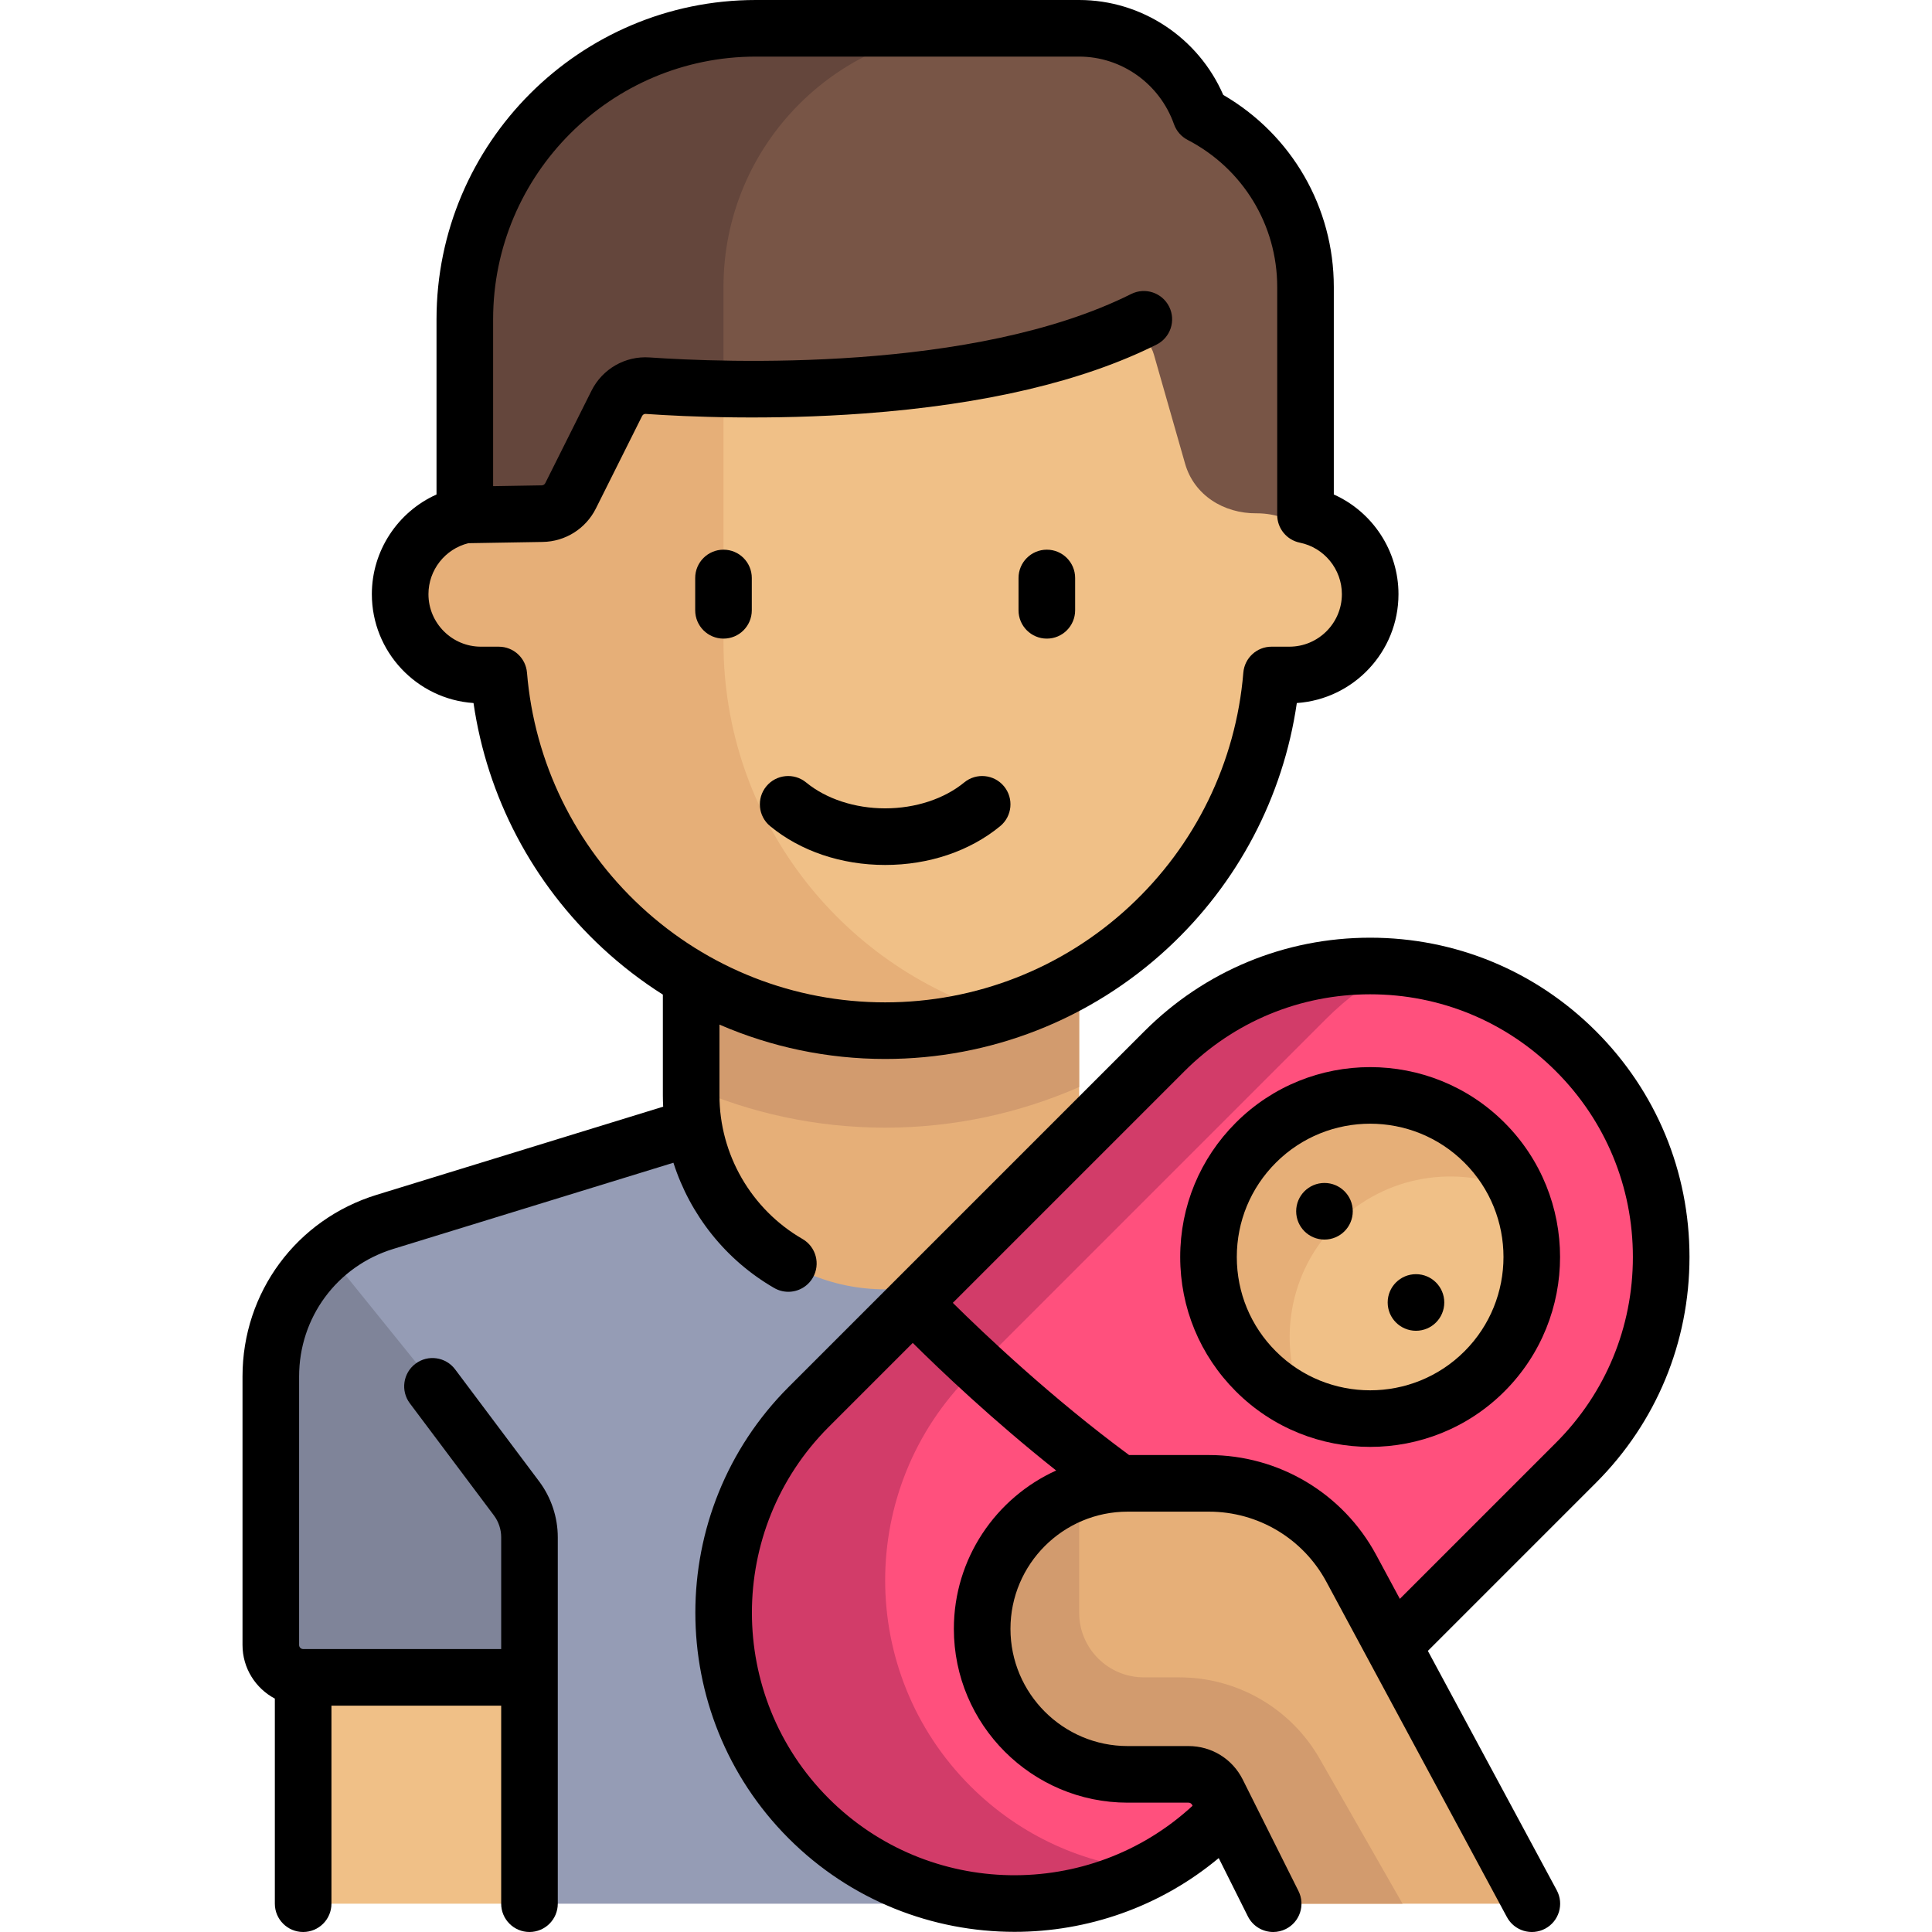 <?xml version="1.0" encoding="iso-8859-1"?>
<!-- Generator: Adobe Illustrator 19.0.0, SVG Export Plug-In . SVG Version: 6.00 Build 0)  -->
<svg version="1.1" id="Layer_1" xmlns="http://www.w3.org/2000/svg" xmlns:xlink="http://www.w3.org/1999/xlink" x="0px" y="0px"
	 viewBox="0 0 512.002 512.002" style="enable-background:new 0 0 512.002 512.002;" xml:space="preserve">
<path style="fill:#959CB5;" d="M277.423,504.5l119.965-119.965v-19.77c0-18.809-12.268-35.419-30.246-40.951l-81.151-24.969H183.165
	l-81.152,24.969c-17.977,5.531-30.245,22.141-30.245,40.949v71.185c0,4.732,3.837,8.569,8.569,8.569h59.983V504.5H277.423z"/>
<rect x="80.34" y="444.52" style="fill:#F0C087;" width="59.983" height="59.983"/>
<path style="fill:#E6AF78;" d="M234.578,341.69L234.578,341.69c-28.395,0-51.414-23.019-51.414-51.414v-42.845h102.828v42.845
	C285.992,318.671,262.973,341.69,234.578,341.69z"/>
<path style="fill:#D29B6E;" d="M183.165,288.078c15.753,6.888,33.121,10.767,51.414,10.767s35.661-3.879,51.414-10.767V256H183.165
	V288.078z"/>
<path style="fill:#F0C087;" d="M341.69,136.034h-4.284V84.621H131.751v51.414h-4.284c-11.831,0-21.422,9.591-21.422,21.422
	s9.591,21.422,21.422,21.422h4.747c4.369,52.767,48.47,94.259,102.365,94.259s97.996-41.491,102.365-94.259h4.747
	c11.832,0,21.422-9.591,21.422-21.422C363.113,145.625,353.522,136.034,341.69,136.034z"/>
<path style="fill:#E6AF78;" d="M191.733,170.31V84.62H131.75v51.414h-4.284c-11.831,0-21.422,9.591-21.422,21.422
	s9.591,21.422,21.422,21.422h4.747c4.369,52.767,48.47,94.259,102.365,94.259c10.437,0,20.5-1.582,29.991-4.472
	C222.415,255.826,191.733,216.663,191.733,170.31z"/>
<path style="fill:#785546;" d="M333.121,136.034c4.846,0,9.265,1.669,12.853,4.381V76.052c0-19.868-11.289-37.071-27.784-45.631
	C313.489,17.102,300.921,7.5,285.992,7.5h-85.69c-42.593,0-77.121,34.528-77.121,77.121v55.795
	c3.589-2.712,8.008-4.381,12.853-4.381c2.335,0,4.571,0.385,6.663,1.089c4.47,1.505,9.336-0.384,11.088-4.763l9.899-24.748
	c1.38-3.449,4.761-5.619,8.468-5.369c19.186,1.294,79.394,3.633,122.415-13.772c4.768-1.929,9.817,0.541,11.23,5.486
	c2.234,7.818,5.492,19.223,8.268,28.937c2.378,8.324,10.24,13.205,18.897,13.14C333.016,136.035,333.068,136.034,333.121,136.034z"
	/>
<path style="fill:#64463C;" d="M260.285,7.5h-59.983c-42.593,0-77.121,34.528-77.121,77.121v55.795
	c3.589-2.712,8.008-4.381,12.853-4.381c2.335,0,4.572,0.385,6.663,1.089c4.47,1.505,9.336-0.384,11.087-4.764l9.899-24.748
	c1.38-3.449,4.761-5.619,8.467-5.369c4.5,0.303,11.318,0.657,19.581,0.807V76.052C191.733,38.192,222.425,7.5,260.285,7.5z"/>
<path style="fill:#FF507D;" d="M214.322,481.912L214.322,481.912c-30.118-30.118-30.118-78.948,0-109.065l94.259-94.259
	c30.117-30.117,78.948-30.117,109.065,0l0,0c30.117,30.117,30.117,78.948,0,109.065l-94.259,94.259
	C293.269,512.029,244.439,512.029,214.322,481.912z"/>
<circle style="fill:#F0C087;" cx="363.11" cy="333.12" r="42.845"/>
<path style="fill:#D23C69;" d="M257.166,473.343c-30.117-30.117-30.117-78.948,0-109.065l94.259-94.259
	c5.613-5.612,11.876-10.172,18.546-13.692c-21.956-1.949-44.585,5.456-61.391,22.261l-94.259,94.259
	c-30.117,30.117-30.117,78.948,0,109.065c24.506,24.506,61.399,29.066,90.52,13.692C287.449,494.06,270.48,486.655,257.166,473.343z
	"/>
<path style="fill:#E6AF78;" d="M354.239,324.247c12.947-12.947,32.072-15.756,47.835-8.666c-2.073-4.609-4.881-8.971-8.666-12.756
	c-16.732-16.732-43.859-16.732-60.592,0c-16.732,16.732-16.732,43.859,0,60.592c3.786,3.786,8.147,6.593,12.756,8.666
	C338.485,356.32,341.293,337.194,354.239,324.247z"/>
<path style="fill:#7F8499;" d="M134.611,391.232L86.947,332.22c-9.361,7.966-15.179,19.693-15.179,32.544v71.185
	c0,4.732,3.837,8.569,8.569,8.569h59.983v-37.133C140.32,401.507,138.305,395.805,134.611,391.232z"/>
<path style="fill:#E6AF78;" d="M358.108,415.635c-7.473-13.878-21.961-22.532-37.723-22.532h-19.881
	c-20.14,0-38.125,14.724-40.037,34.773c-2.193,22.999,15.833,42.348,38.379,42.348h16.126c3.246,0,6.213,1.834,7.664,4.737
	l14.77,29.539h68.552L358.108,415.635z"/>
<path style="fill:#D29B6E;" d="M285.992,427.379V395.73c-13.631,5.087-24.093,17.119-25.526,32.146
	c-2.193,22.998,15.834,42.348,38.379,42.348h16.127c3.245,0,6.212,1.834,7.664,4.736l14.77,29.54h34.276l-21.94-38.395
	c-7.628-13.349-21.825-21.588-37.2-21.588h-9.412C293.665,444.517,285.992,436.844,285.992,427.379z"/>
<path d="M191.734,145.672c-4.142,0-7.5,3.358-7.5,7.5v8.569c0,4.142,3.358,7.5,7.5,7.5s7.5-3.358,7.5-7.5v-8.569
	C199.234,149.03,195.876,145.672,191.734,145.672z"/>
<path d="M277.423,169.241c4.142,0,7.5-3.358,7.5-7.5v-8.569c0-4.142-3.358-7.5-7.5-7.5s-7.5,3.358-7.5,7.5v8.569
	C269.923,165.884,273.281,169.241,277.423,169.241z"/>
<path d="M265.048,218.949c3.2-2.63,3.662-7.356,1.032-10.556s-7.357-3.662-10.556-1.032c-5.307,4.362-12.941,6.863-20.945,6.863
	s-15.638-2.501-20.945-6.863c-3.201-2.63-7.927-2.167-10.556,1.032c-2.63,3.2-2.168,7.926,1.032,10.556
	c8.062,6.626,18.882,10.275,30.469,10.275S256.986,225.575,265.048,218.949z"/>
<path d="M104.219,330.983l74.245-22.845c4.413,13.799,13.832,25.767,26.708,33.197c1.181,0.681,2.47,1.005,3.742,1.005
	c2.592,0,5.114-1.346,6.503-3.753c2.07-3.588,0.84-8.174-2.748-10.244c-13.573-7.832-22.004-22.418-22.004-38.067v-18.745
	c13.717,5.961,28.623,9.107,43.914,9.107c27.858,0,54.447-10.419,74.869-29.339c18.608-17.239,30.605-40.108,34.224-64.987
	c15.028-1.021,26.942-13.573,26.942-28.855c0-11.553-6.924-21.84-17.138-26.413V76.052c0-21.101-11.154-40.347-29.301-50.898
	C317.582,9.992,302.593,0,285.992,0h-85.689c-46.66,0-84.621,37.961-84.621,84.621v46.424c-10.214,4.573-17.138,14.86-17.138,26.413
	c0,15.282,11.914,27.834,26.942,28.855c3.619,24.879,15.615,47.748,34.223,64.987c4.975,4.609,10.319,8.71,15.956,12.282v26.694
	c0,1.005,0.034,2.006,0.085,3.003l-75.942,23.367c-21.257,6.541-35.54,25.878-35.54,48.119v71.183
	c0,6.152,3.479,11.501,8.569,14.201V504.5c0,4.142,3.358,7.5,7.5,7.5s7.5-3.358,7.5-7.5v-52.483h44.982V504.5
	c0,4.142,3.358,7.5,7.5,7.5s7.5-3.358,7.5-7.5v-97.115c0-5.296-1.75-10.545-4.927-14.783l-22.279-29.706
	c-2.485-3.313-7.186-3.985-10.5-1.5c-3.313,2.485-3.985,7.186-1.5,10.5l22.279,29.705c1.243,1.658,1.928,3.711,1.928,5.783v29.632
	H80.337c-0.59,0-1.069-0.479-1.069-1.069v-71.183C79.268,349.151,89.295,335.575,104.219,330.983z M169.903,240.296
	c-17.54-16.249-28.281-38.28-30.245-62.034c-0.322-3.889-3.572-6.882-7.475-6.882h-4.717c-7.677,0-13.922-6.246-13.922-13.923
	c0-6.406,4.424-11.991,10.589-13.505l19.686-0.331c6.011-0.101,11.414-3.504,14.102-8.88l12.23-24.46
	c0.199-0.397,0.555-0.621,0.961-0.59c10.881,0.752,32.879,1.736,57.938-0.119c31.894-2.361,57.946-8.499,77.434-18.243
	c3.705-1.853,5.207-6.357,3.354-10.062c-1.853-3.705-6.356-5.207-10.062-3.354C257.982,98.809,191.52,96.065,172.147,94.726
	c-6.465-0.446-12.503,3.027-15.412,8.847l-12.23,24.46c-0.179,0.357-0.538,0.584-0.938,0.59l-12.885,0.217V84.621
	c0-38.389,31.232-69.621,69.621-69.621h85.689c11.245,0,21.343,7.201,25.127,17.918c0.634,1.796,1.927,3.283,3.618,4.16
	c14.642,7.599,23.738,22.532,23.738,38.974v60.415c0,3.567,2.512,6.64,6.008,7.35c6.449,1.309,11.13,7.046,11.13,13.64
	c0,7.677-6.246,13.923-13.923,13.923h-4.717c-3.902,0-7.153,2.993-7.475,6.882c-1.965,23.755-12.706,45.786-30.245,62.034
	c-17.64,16.342-40.609,25.342-64.675,25.342S187.543,256.638,169.903,240.296z"/>
<path d="M447.734,333.121c0-22.603-8.802-43.853-24.785-59.836S385.716,248.5,363.113,248.5s-43.853,8.802-59.835,24.785
	l-94.259,94.259c-32.993,32.994-32.993,86.678,0,119.672c16.497,16.497,38.165,24.745,59.835,24.745
	c19.253,0,38.497-6.527,54.123-19.55l7.722,15.444c1.314,2.628,3.962,4.147,6.714,4.147c1.127,0,2.271-0.255,3.348-0.793
	c3.705-1.852,5.207-6.357,3.354-10.062l-14.77-29.54c-2.74-5.479-8.247-8.882-14.373-8.882h-16.126
	c-17.126,0-31.06-13.934-31.06-31.061c0-17.126,13.934-31.06,31.06-31.06h21.539c13.022,0,24.947,7.123,31.12,18.588l47.85,88.864
	c1.964,3.647,6.512,5.011,10.159,3.048c3.647-1.964,5.012-6.512,3.048-10.159l-34.16-63.44l44.547-44.547
	C438.931,376.974,447.734,355.724,447.734,333.121z M252.785,431.664c0,25.398,20.663,46.061,46.06,46.061h16.126
	c0.408,0,0.774,0.227,0.957,0.591l0.116,0.232c-27.275,25.177-69.942,24.538-96.42-1.939c-27.145-27.145-27.145-71.313,0-98.458
	l22.265-22.265c7.249,7.195,21.157,20.451,38.006,33.814C263.927,396.939,252.785,413.019,252.785,431.664z M370.977,423.716
	l-6.265-11.635c-8.793-16.331-25.779-26.477-44.327-26.477h-21.158c-20.452-15.065-38.305-32.005-46.721-40.334l61.378-61.378
	c13.149-13.149,30.633-20.391,49.229-20.391s36.08,7.242,49.229,20.391c13.149,13.15,20.392,30.633,20.392,49.229
	s-7.242,36.08-20.392,49.229L370.977,423.716z"/>
<path d="M398.712,297.522c-19.629-19.629-51.568-19.63-71.198,0c-9.509,9.509-14.746,22.152-14.746,35.599
	c0,13.448,5.237,26.09,14.746,35.599c9.814,9.815,22.707,14.722,35.599,14.722s25.784-4.907,35.599-14.722
	C418.341,349.09,418.341,317.151,398.712,297.522z M388.105,358.113c-13.781,13.781-36.204,13.781-49.985,0
	c-6.676-6.676-10.353-15.552-10.353-24.992c0-9.441,3.677-18.317,10.353-24.993c6.891-6.89,15.941-10.335,24.993-10.335
	c9.051,0,18.102,3.445,24.992,10.335C401.886,321.909,401.886,344.332,388.105,358.113z"/>
<circle cx="351" cy="321" r="7.5"/>
<circle cx="375.25" cy="345.17" r="7.5"/>
<g>
</g>
<g>
</g>
<g>
</g>
<g>
</g>
<g>
</g>
<g>
</g>
<g>
</g>
<g>
</g>
<g>
</g>
<g>
</g>
<g>
</g>
<g>
</g>
<g>
</g>
<g>
</g>
<g>
</g>
</svg>
